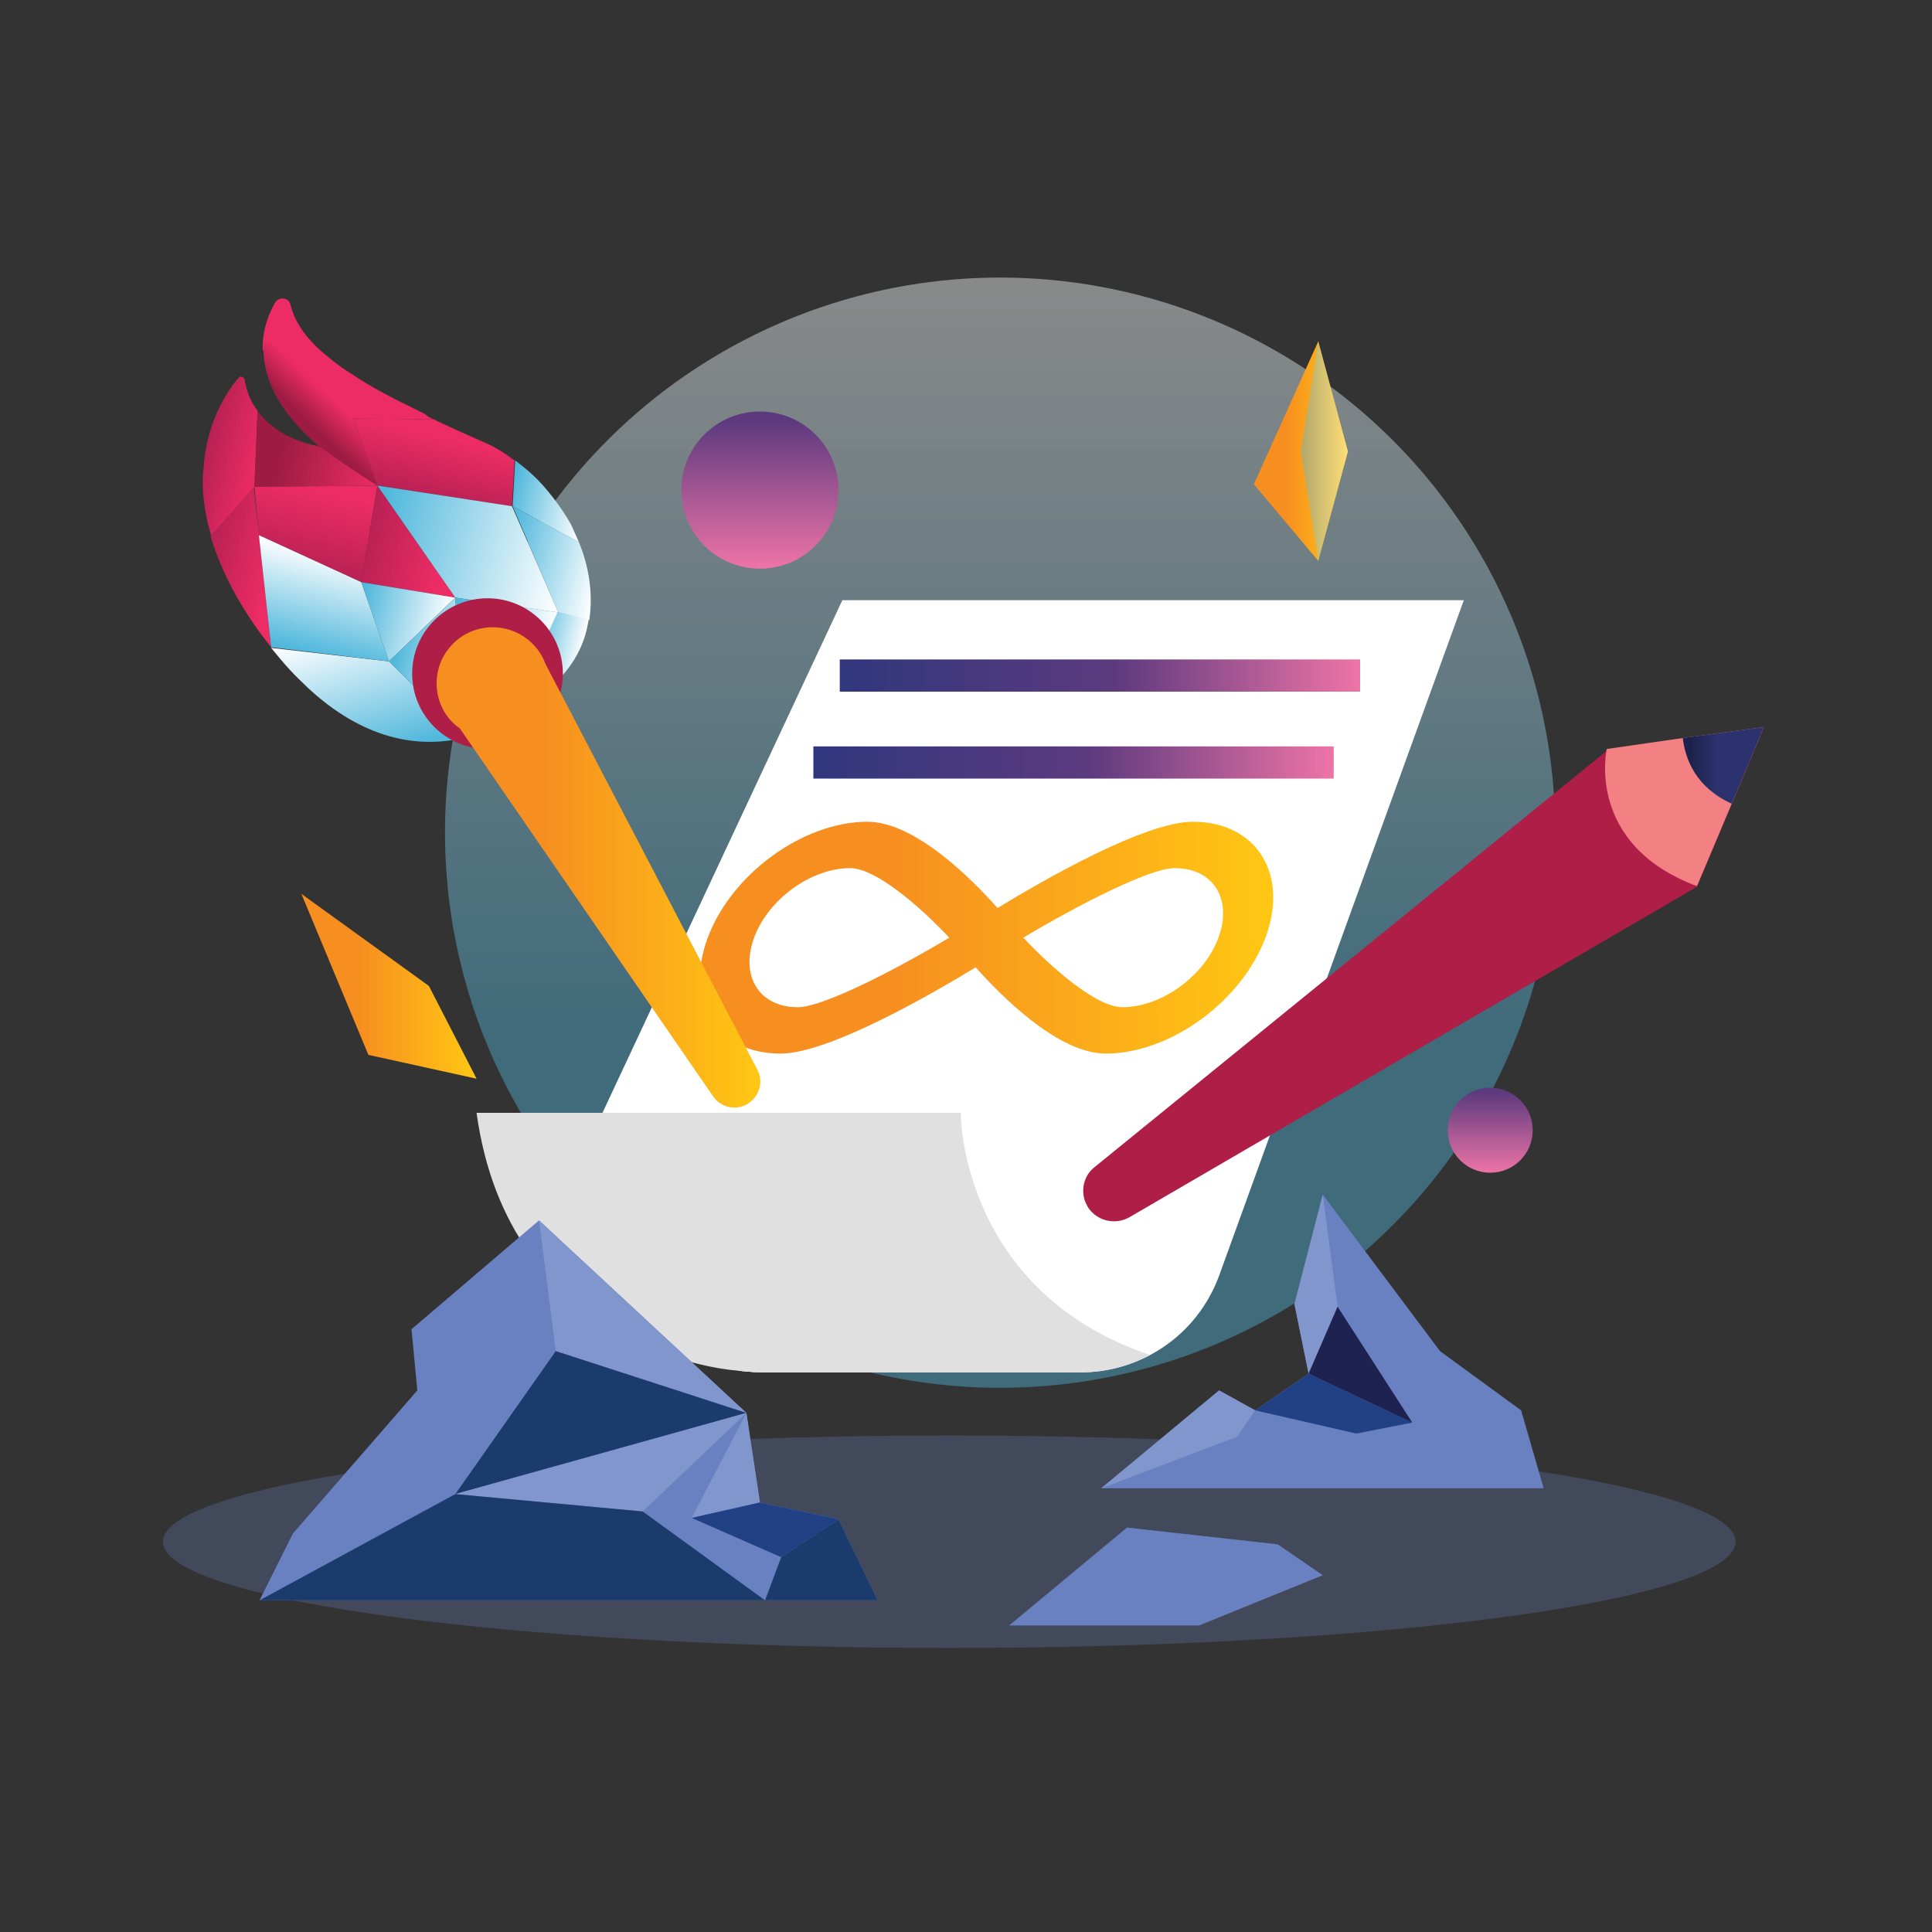 <?xml version="1.0" encoding="utf-8"?>
<!-- Generator: Adobe Illustrator 23.1.0, SVG Export Plug-In . SVG Version: 6.00 Build 0)  -->
<svg version="1.1" id="Layer_1" xmlns="http://www.w3.org/2000/svg" xmlns:xlink="http://www.w3.org/1999/xlink" x="0px" y="0px"
	 viewBox="0 0 300 300" style="enable-background:new 0 0 300 300;" xml:space="preserve">
<rect x="0" y="0" width="300" height="300" fill="#333333" stroke="none"/>
<style type="text/css">
	.st0{opacity:0.42;fill:url(#SVGID_1_);}
	.st1{fill:#ED2C65;}
	.st2{fill:url(#SVGID_2_);}
	.st3{fill:url(#SVGID_3_);}
	.st4{fill:url(#SVGID_4_);}
	.st5{fill:url(#SVGID_5_);}
	.st6{fill:url(#SVGID_6_);}
	.st7{fill:url(#SVGID_7_);}
	.st8{fill:url(#SVGID_8_);}
	.st9{fill:url(#SVGID_9_);}
	.st10{fill:url(#SVGID_10_);}
	.st11{fill:url(#SVGID_11_);}
	.st12{fill:url(#SVGID_12_);}
	.st13{fill:url(#SVGID_13_);}
	.st14{fill:url(#SVGID_14_);}
	.st15{fill:url(#SVGID_15_);}
	.st16{fill:url(#SVGID_16_);}
	.st17{fill:url(#SVGID_17_);}
	.st18{fill:#AF1E47;}
	.st19{fill:#FFFFFF;}
	.st20{opacity:0.28;fill:#6981C0;}
	.st21{fill:#E0E0E0;}
	.st22{fill:url(#SVGID_18_);}
	.st23{fill:url(#SVGID_19_);}
	.st24{fill:url(#SVGID_20_);}
	.st25{fill:url(#SVGID_21_);}
	.st26{fill:#F38083;}
	.st27{fill:url(#SVGID_22_);}
	.st28{fill:#6981C0;}
	.st29{fill:#8196CC;}
	.st30{fill:#214184;}
	.st31{fill:#1B3B6C;}
	.st32{fill:#1D2251;}
	.st33{fill:url(#SVGID_23_);}
	.st34{fill:url(#SVGID_24_);}
	.st35{fill:url(#SVGID_25_);}
	.st36{fill:url(#SVGID_26_);}
	.st37{opacity:0.42;fill:url(#SVGID_27_);}
</style>
<linearGradient id="SVGID_1_" gradientUnits="userSpaceOnUse" x1="155.31" y1="215.511" x2="155.31" y2="43.159">
	<stop  offset="0.318" style="stop-color:#51B8DC"/>
	<stop  offset="1" style="stop-color:#FFFFFF"/>
</linearGradient>
<circle class="st0" cx="155.3" cy="129.3" r="86.2"/>
<g>
	<g>
		<path class="st1" d="M67.3,65.1L54.8,65l-14-10.7l0,0l0,0c-0.1-3,0.9-5.5,1.9-7.3c0.6-1,2.2-0.8,2.4,0.3c0.7,2.9,2.7,5.6,5.7,8
			c1.2,1,2.5,2,4,2.9c2.8,1.9,6.1,3.6,9.4,5.2c0.6,0.3,1.2,0.6,1.8,0.9C66.4,64.7,66.8,64.9,67.3,65.1z"/>
		
			<linearGradient id="SVGID_2_" gradientUnits="userSpaceOnUse" x1="44.903" y1="197.243" x2="53.733" y2="197.243" gradientTransform="matrix(0.972 0.236 -0.236 0.972 34.636 -132.225)">
			<stop  offset="0" style="stop-color:#B82154"/>
			<stop  offset="1" style="stop-color:#ED2C65"/>
		</linearGradient>
		<path class="st2" d="M39.5,75.6l-6.7,7.6c-1.9-6.4-1.2-10.4-1.2-10.4c0.4-7.3,3.8-12.2,5.4-14.1c0,0,0,0,0,0
			c0.3-0.4,0.9-0.2,1,0.3c0.3,2,1.1,3.6,2,4.8L39.5,75.6z"/>
		
			<linearGradient id="SVGID_3_" gradientUnits="userSpaceOnUse" x1="51.394" y1="195.024" x2="72.247" y2="195.024" gradientTransform="matrix(0.972 0.236 -0.236 0.972 34.636 -132.225)">
			<stop  offset="0.253" style="stop-color:#9E1C43"/>
			<stop  offset="1" style="stop-color:#ED2C65"/>
		</linearGradient>
		<path class="st3" d="M58.6,75.4l-19.1,0.2l0.5-11.8c3.4,4.7,9.6,5.5,9.6,5.5L58.6,75.4z"/>
		
			<linearGradient id="SVGID_4_" gradientUnits="userSpaceOnUse" x1="59.12" y1="190.702" x2="62.508" y2="184.834" gradientTransform="matrix(0.972 0.236 -0.236 0.972 34.636 -132.225)">
			<stop  offset="0.253" style="stop-color:#9E1C43"/>
			<stop  offset="1" style="stop-color:#ED2C65"/>
		</linearGradient>
		<path class="st4" d="M58.6,75.4c0,0-4.7-2.9-9.2-6.2c0,0,0,0,0,0c-6.4-5.5-8.4-10.6-8.5-14.8l0,0c0-0.4,0-0.8,0-1.1l1.6,0.1
			L54.8,65L58.6,75.4z"/>
		
			<linearGradient id="SVGID_5_" gradientUnits="userSpaceOnUse" x1="49.003" y1="212.614" x2="62.167" y2="212.614" gradientTransform="matrix(0.972 0.236 -0.236 0.972 34.636 -132.225)">
			<stop  offset="0" style="stop-color:#B82154"/>
			<stop  offset="0.802" style="stop-color:#ED2C65"/>
		</linearGradient>
		<path class="st5" d="M42.1,100.5c-5.3-6.6-8-12.6-9.4-17.2l6.7-7.7L42.1,100.5z"/>
		
			<linearGradient id="SVGID_6_" gradientUnits="userSpaceOnUse" x1="63.554" y1="211.321" x2="63.554" y2="196.08" gradientTransform="matrix(0.972 0.236 -0.236 0.972 34.636 -132.225)">
			<stop  offset="0" style="stop-color:#B82154"/>
			<stop  offset="0.802" style="stop-color:#ED2C65"/>
		</linearGradient>
		<polygon class="st6" points="40.2,83.1 56.1,90.4 58.6,75.4 39.5,75.6 		"/>
		
			<linearGradient id="SVGID_7_" gradientUnits="userSpaceOnUse" x1="79.753" y1="196.08" x2="79.753" y2="184.067" gradientTransform="matrix(0.972 0.236 -0.236 0.972 34.636 -132.225)">
			<stop  offset="0" style="stop-color:#B82154"/>
			<stop  offset="0.802" style="stop-color:#ED2C65"/>
		</linearGradient>
		<path class="st7" d="M79.5,78.6l-20.9-3.2L54.8,65l12.5,0.1c2.7,1.3,5.4,2.5,7.9,3.6c1.7,0.7,3.2,1.7,4.7,2.8l0,0L79.5,78.6z"/>
		
			<linearGradient id="SVGID_8_" gradientUnits="userSpaceOnUse" x1="92.12" y1="192.262" x2="104.726" y2="192.262" gradientTransform="matrix(0.972 0.236 -0.236 0.972 34.636 -132.225)">
			<stop  offset="4.927099e-02" style="stop-color:#51B8DC"/>
			<stop  offset="1" style="stop-color:#FFFFFF"/>
		</linearGradient>
		<path class="st8" d="M89.9,84.2l-10.3-5.6l0.4-7.1c1.2,0.9,2.4,1.9,3.5,3c2,2.1,3.8,4.5,5.2,7C89.1,82.4,89.5,83.3,89.9,84.2z"/>
		
			<linearGradient id="SVGID_9_" gradientUnits="userSpaceOnUse" x1="83.969" y1="237.106" x2="73.02" y2="218.142" gradientTransform="matrix(0.972 0.236 -0.236 0.972 34.636 -132.225)">
			<stop  offset="4.927099e-02" style="stop-color:#51B8DC"/>
			<stop  offset="1" style="stop-color:#FFFFFF"/>
		</linearGradient>
		<path class="st9" d="M72.3,114.5C72.3,114.5,72.3,114.5,72.3,114.5c-7.6,1.9-16.1,0.1-24.5-7.7c-0.9-0.9-1.9-1.8-2.8-2.8
			c-1.1-1.2-2-2.3-2.9-3.4l18.3,2.1L72.3,114.5z"/>
		
			<linearGradient id="SVGID_10_" gradientUnits="userSpaceOnUse" x1="68.373" y1="224.408" x2="68.373" y2="207.886" gradientTransform="matrix(0.972 0.236 -0.236 0.972 34.636 -132.225)">
			<stop  offset="4.927099e-02" style="stop-color:#51B8DC"/>
			<stop  offset="1" style="stop-color:#FFFFFF"/>
		</linearGradient>
		<polygon class="st10" points="60.4,102.7 56.1,90.4 40.2,83.1 42.1,100.5 		"/>
		
			<linearGradient id="SVGID_11_" gradientUnits="userSpaceOnUse" x1="72.247" y1="203.701" x2="88.163" y2="203.701" gradientTransform="matrix(0.972 0.236 -0.236 0.972 34.636 -132.225)">
			<stop  offset="0" style="stop-color:#B82154"/>
			<stop  offset="0.802" style="stop-color:#ED2C65"/>
		</linearGradient>
		<polygon class="st11" points="58.6,75.4 70.7,92.8 56.1,90.4 		"/>
		
			<linearGradient id="SVGID_12_" gradientUnits="userSpaceOnUse" x1="73.375" y1="216.161" x2="88.163" y2="216.161" gradientTransform="matrix(0.972 0.236 -0.236 0.972 34.636 -132.225)">
			<stop  offset="4.927099e-02" style="stop-color:#51B8DC"/>
			<stop  offset="1" style="stop-color:#FFFFFF"/>
		</linearGradient>
		<polygon class="st12" points="70.7,92.8 60.4,102.7 56.1,90.4 		"/>
		
			<linearGradient id="SVGID_13_" gradientUnits="userSpaceOnUse" x1="80.487" y1="220.501" x2="94.823" y2="220.501" gradientTransform="matrix(0.972 0.236 -0.236 0.972 34.636 -132.225)">
			<stop  offset="4.927099e-02" style="stop-color:#51B8DC"/>
			<stop  offset="1" style="stop-color:#FFFFFF"/>
		</linearGradient>
		<polygon class="st13" points="70.7,92.8 72.3,114.5 60.4,102.7 		"/>
		
			<linearGradient id="SVGID_14_" gradientUnits="userSpaceOnUse" x1="72.247" y1="202.219" x2="104.194" y2="202.219" gradientTransform="matrix(0.972 0.236 -0.236 0.972 34.636 -132.225)">
			<stop  offset="4.927099e-02" style="stop-color:#51B8DC"/>
			<stop  offset="1" style="stop-color:#FFFFFF"/>
		</linearGradient>
		<polygon class="st14" points="70.7,92.8 86.7,95.1 79.5,78.6 58.6,75.4 		"/>
		
			<linearGradient id="SVGID_15_" gradientUnits="userSpaceOnUse" x1="88.163" y1="219.725" x2="104.193" y2="219.725" gradientTransform="matrix(0.972 0.236 -0.236 0.972 34.636 -132.225)">
			<stop  offset="4.927099e-02" style="stop-color:#51B8DC"/>
			<stop  offset="1" style="stop-color:#FFFFFF"/>
		</linearGradient>
		<path class="st15" d="M86.7,95.1l-7.5,16.6c-2.2,1.3-4.5,2.2-6.9,2.8l-1.6-21.7L86.7,95.1z"/>
		
			<linearGradient id="SVGID_16_" gradientUnits="userSpaceOnUse" x1="93.357" y1="201.443" x2="109.148" y2="201.443" gradientTransform="matrix(0.972 0.236 -0.236 0.972 34.636 -132.225)">
			<stop  offset="4.927099e-02" style="stop-color:#51B8DC"/>
			<stop  offset="1" style="stop-color:#FFFFFF"/>
		</linearGradient>
		<path class="st16" d="M91.5,96.3l-4.8-1.2l-7.1-16.5l10.3,5.6C91.5,88.1,92.1,92.3,91.5,96.3z"/>
		
			<linearGradient id="SVGID_17_" gradientUnits="userSpaceOnUse" x1="100.821" y1="217.538" x2="109.195" y2="217.538" gradientTransform="matrix(0.972 0.236 -0.236 0.972 34.636 -132.225)">
			<stop  offset="4.927099e-02" style="stop-color:#51B8DC"/>
			<stop  offset="1" style="stop-color:#FFFFFF"/>
		</linearGradient>
		<path class="st17" d="M87.4,104.8c-1.9,2.2-4.1,4.1-6.5,5.7c-0.6,0.4-1.2,0.8-1.8,1.1l7.5-16.6l4.8,1.2l-0.1,0.6
			C90.8,99.7,89.5,102.4,87.4,104.8z"/>
	</g>
	<circle class="st18" cx="75.7" cy="104.6" r="11.7"/>
	<path class="st19" d="M227.3,93.2l-38,104.9c-2,5.4-5.8,9.7-10.7,12.3c-3.2,1.7-6.9,2.7-10.8,2.7h-49.1c-0.8,0-1.6,0-2.3-0.1
		c-0.8,0-1.5-0.1-2.2-0.3h0c-17.9-2.9-28.8-22.4-20.8-39.5l0.2-0.5l37.2-79.5H227.3z"/>
	<ellipse class="st20" cx="147.4" cy="239.4" rx="122.1" ry="16.5"/>
	<path class="st21" d="M178.6,210.4c-3.2,1.7-6.9,2.7-10.8,2.7h-49.1c-0.8,0-1.6,0-2.3-0.1l-2.1-0.2c0,0,0,0-0.1,0h0
		c-2.5-0.2-35.2-3.7-40.2-40h75.2C149.1,172.7,149.1,200.5,178.6,210.4z"/>
	<linearGradient id="SVGID_18_" gradientUnits="userSpaceOnUse" x1="130.426" y1="104.93" x2="211.222" y2="104.93">
		<stop  offset="0" style="stop-color:#30377D"/>
		<stop  offset="0.53" style="stop-color:#5D3A7E"/>
		<stop  offset="1" style="stop-color:#EE74A7"/>
	</linearGradient>
	<rect x="130.4" y="102.4" class="st22" width="80.8" height="5"/>
	<linearGradient id="SVGID_19_" gradientUnits="userSpaceOnUse" x1="126.293" y1="118.396" x2="207.089" y2="118.396">
		<stop  offset="0" style="stop-color:#30377D"/>
		<stop  offset="0.53" style="stop-color:#5D3A7E"/>
		<stop  offset="1" style="stop-color:#EE74A7"/>
	</linearGradient>
	<rect x="126.3" y="115.9" class="st23" width="80.8" height="5"/>
	<linearGradient id="SVGID_20_" gradientUnits="userSpaceOnUse" x1="108.651" y1="145.6" x2="197.654" y2="145.6">
		<stop  offset="0.337" style="stop-color:#F78F20"/>
		<stop  offset="1" style="stop-color:#FFC713"/>
	</linearGradient>
	<path class="st24" d="M185.2,127.6c-7.4,0-23.1,9-30.3,13.4c-3.9-4.4-12.8-13.4-20.2-13.4c-10,0-21.1,8.1-24.8,18s1.3,18,11.3,18
		c7.4,0,23.1-9,30.3-13.4c3.9,4.4,12.8,13.4,20.2,13.4c10,0,21.1-8.1,24.8-18S195.1,127.6,185.2,127.6z M123.9,156.4
		c-6,0-9-4.8-6.8-10.8s8.9-10.8,14.9-10.8c3.9,0,10.6,5.7,15.4,10.8C138.7,150.8,127.7,156.4,123.9,156.4L123.9,156.4z M174.3,156.4
		c-3.9,0-10.6-5.7-15.4-10.8c8.7-5.2,19.7-10.8,23.5-10.8c6,0,9,4.8,6.8,10.8S180.3,156.4,174.3,156.4z"/>
	<linearGradient id="SVGID_21_" gradientUnits="userSpaceOnUse" x1="67.805" y1="134.67" x2="118.048" y2="134.67">
		<stop  offset="0.337" style="stop-color:#F78F20"/>
		<stop  offset="1" style="stop-color:#FFC713"/>
	</linearGradient>
	<path class="st25" d="M117.6,166.1l-32.9-63c-1.2-3.3-4.4-5.7-8.2-5.7c-4.8,0-8.7,3.9-8.7,8.7c0,2.9,1.4,5.5,3.6,7l39.3,57.1
		c1.2,1.8,3.6,2.3,5.4,1.2C117.9,170.3,118.6,168,117.6,166.1z"/>
	<path class="st18" d="M273.9,112.9l-10.4,24.8l-88.1,51.3c-2.1,1.2-4.8,0.7-6.3-1.3c-0.6-0.9-0.9-1.8-0.9-2.8
		c0-1.4,0.6-2.8,1.8-3.7l79.6-64.7L273.9,112.9z"/>
	<path class="st26" d="M273.9,112.9l-5,11.9l-5.4,12.8c-17.4-6.5-14-21.3-14-21.3l11.8-1.7L273.9,112.9z"/>
	<linearGradient id="SVGID_22_" gradientUnits="userSpaceOnUse" x1="261.305" y1="118.827" x2="273.885" y2="118.827">
		<stop  offset="9.725609e-02" style="stop-color:#1D224C"/>
		<stop  offset="0.42" style="stop-color:#2C326E"/>
	</linearGradient>
	<path class="st27" d="M273.9,112.9l-5,11.9c-5.5-2.5-7.2-6.8-7.6-10.2L273.9,112.9z"/>
	<polygon class="st28" points="52,248.5 136.3,248.5 130.2,235.9 118,233.3 115.9,219.4 83.7,189.5 63.9,206.4 64.8,215.9 
		45.5,238.1 40.3,248.5 	"/>
	<polygon class="st28" points="171,231.1 239.7,231.1 236.2,219 223.6,209.8 205.4,185.5 201,202.5 203.2,213.3 194.9,219 
		189.3,215.9 	"/>
	<polygon class="st28" points="156.7,252.4 186.2,252.4 205.4,244.6 198.4,239.8 175,237.2 	"/>
	<polygon class="st29" points="83.7,189.5 86.3,209.8 115.9,219.4 	"/>
	<polygon class="st29" points="118,233.3 107.4,235.7 115.9,219.4 	"/>
	<polygon class="st30" points="107.4,235.7 121.3,241.8 130.2,235.9 118,233.3 	"/>
	<polygon class="st31" points="86.3,209.8 70.7,232 115.9,219.4 	"/>
	<polygon class="st29" points="171,231.1 192.1,223.1 194.9,219 189.3,215.9 	"/>
	<polygon class="st29" points="205.4,185.5 207.7,202.9 203.2,213.3 201,202.5 	"/>
	<polygon class="st30" points="194.9,219 210.6,222.6 219.3,220.9 203.2,213.3 	"/>
	<polygon class="st32" points="207.7,202.9 219.3,220.9 203.2,213.3 	"/>
	<linearGradient id="SVGID_23_" gradientUnits="userSpaceOnUse" x1="118.048" y1="63.975" x2="118.048" y2="88.302">
		<stop  offset="5.949491e-02" style="stop-color:#5D3A7E"/>
		<stop  offset="1" style="stop-color:#EE74A7"/>
	</linearGradient>
	<circle class="st33" cx="118" cy="76.1" r="12.2"/>
	<linearGradient id="SVGID_24_" gradientUnits="userSpaceOnUse" x1="231.424" y1="168.878" x2="231.424" y2="182.165">
		<stop  offset="5.949491e-02" style="stop-color:#5D3A7E"/>
		<stop  offset="1" style="stop-color:#EE74A7"/>
	</linearGradient>
	<circle class="st34" cx="231.4" cy="175.5" r="6.6"/>
	<linearGradient id="SVGID_25_" gradientUnits="userSpaceOnUse" x1="46.809" y1="153.148" x2="73.958" y2="153.148">
		<stop  offset="0.337" style="stop-color:#F78F20"/>
		<stop  offset="1" style="stop-color:#FFC713"/>
	</linearGradient>
	<polygon class="st35" points="46.8,138.8 57.2,163.8 74,167.5 66.6,153.1 	"/>
	<linearGradient id="SVGID_26_" gradientUnits="userSpaceOnUse" x1="194.718" y1="70.071" x2="209.27" y2="70.071">
		<stop  offset="0.337" style="stop-color:#F78F20"/>
		<stop  offset="1" style="stop-color:#FFC713"/>
	</linearGradient>
	<polygon class="st36" points="204.7,53 194.7,75.2 204.7,87.1 209.3,70.1 	"/>
	<linearGradient id="SVGID_27_" gradientUnits="userSpaceOnUse" x1="201.994" y1="70.071" x2="209.27" y2="70.071">
		<stop  offset="3.794483e-02" style="stop-color:#51B8DC"/>
		<stop  offset="1" style="stop-color:#FFFFFF"/>
	</linearGradient>
	<polygon class="st37" points="204.7,53 202,70.1 204.7,87.1 209.3,70.1 	"/>
	<polygon class="st29" points="70.7,232 99.8,234.7 115.9,219.4 	"/>
	<polygon class="st31" points="40.3,248.5 70.7,232 99.8,234.7 118.8,248.5 121.3,241.8 130.2,235.9 136.3,248.5 	"/>
</g>
</svg>
